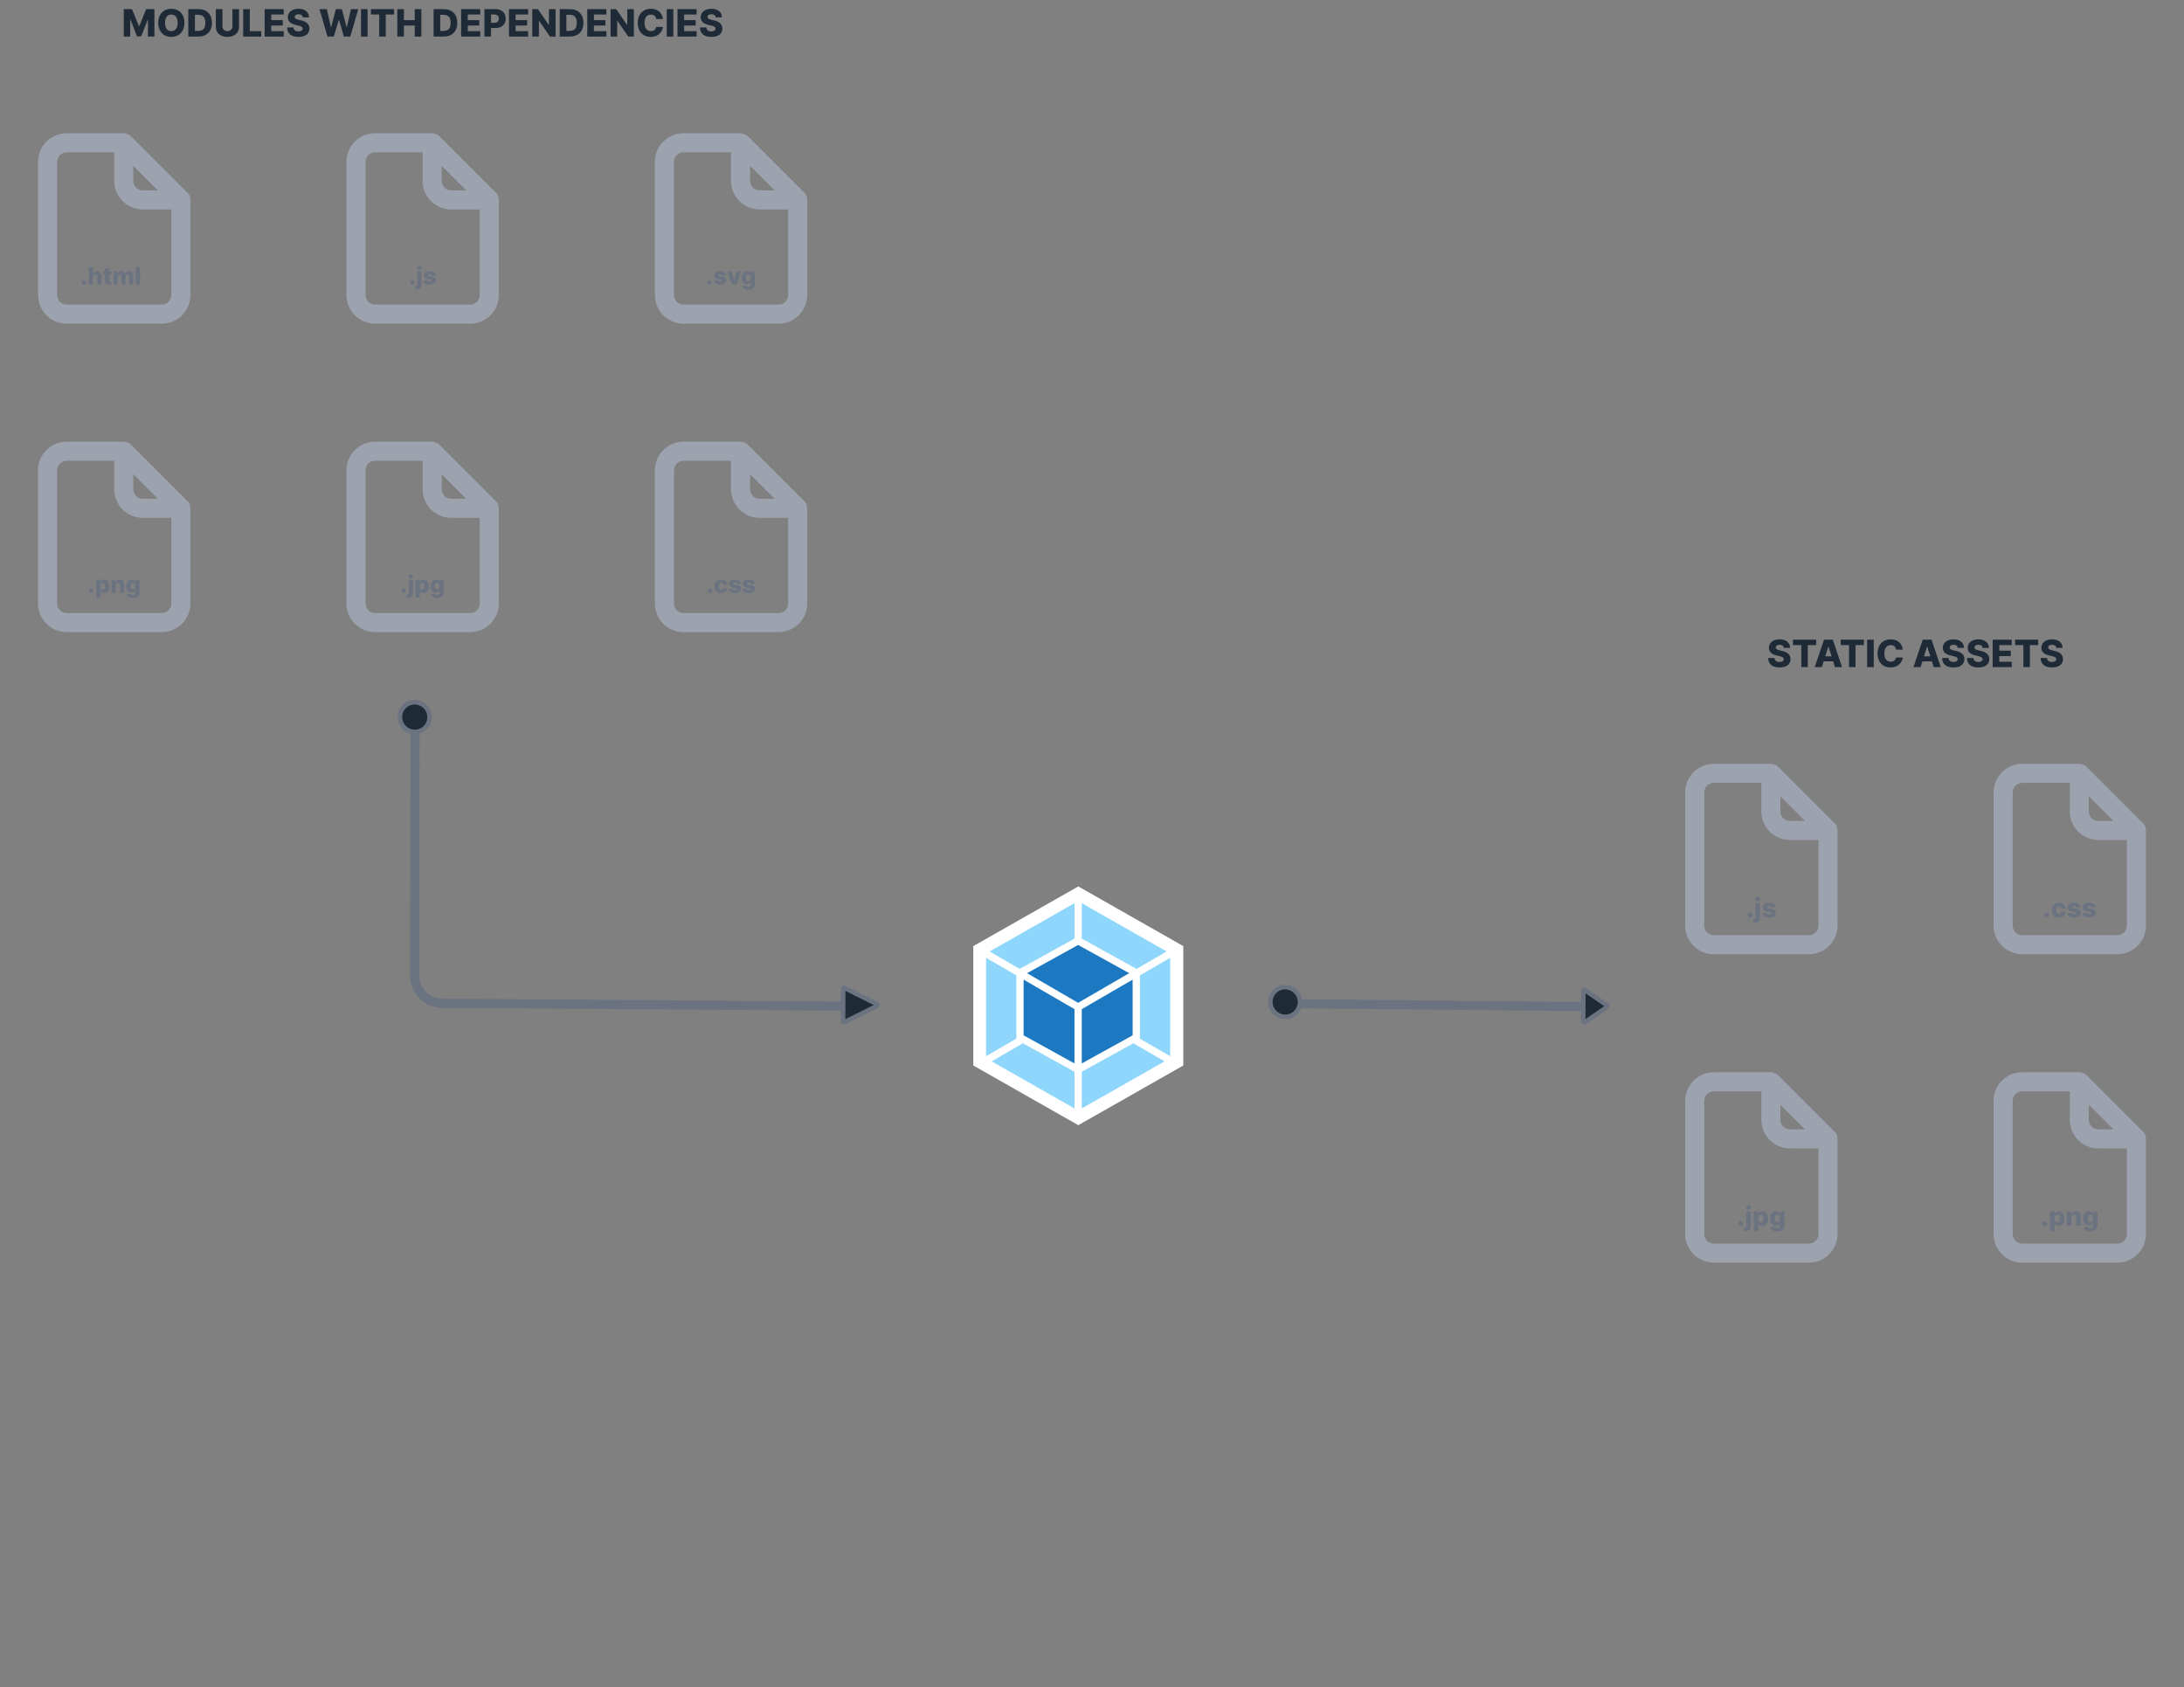 <svg width="1912" height="1477" viewBox="0 0 1912 1477" fill="none" xmlns="http://www.w3.org/2000/svg">
<rect x="0" y="0" width="1912" height="1477" fill="#808080" stroke="none"/>
<path d="M108.348 8V32H113.997V17.176H114.196L119.961 31.848H123.571L129.336 17.258H129.536V32H135.184V8H128L121.907 22.859H121.625L115.532 8H108.348ZM161.455 20C161.455 12.066 156.439 7.672 149.994 7.672C143.525 7.672 138.544 12.066 138.544 20C138.544 27.898 143.525 32.328 149.994 32.328C156.439 32.328 161.455 27.934 161.455 20ZM155.525 20C155.525 24.699 153.462 27.242 149.994 27.242C146.537 27.242 144.462 24.699 144.462 20C144.462 15.301 146.537 12.758 149.994 12.758C153.462 12.758 155.525 15.301 155.525 20ZM173.712 32C181.025 32 185.56 27.488 185.56 19.988C185.56 12.5 181.025 8 173.701 8H164.841V32H173.712ZM170.642 27.055V12.945H173.408C177.533 12.945 179.748 14.82 179.748 19.988C179.748 25.18 177.533 27.055 173.49 27.055H170.642ZM203.466 8V22.977C203.466 25.473 201.697 27.266 199.107 27.266C196.505 27.266 194.748 25.473 194.748 22.977V8H188.947V23.48C188.947 28.848 193.001 32.305 199.107 32.305C205.166 32.305 209.255 28.848 209.255 23.48V8H203.466ZM212.891 32H228.676V27.289H218.692V8H212.891V32ZM231.679 32H248.414V27.289H237.48V22.355H247.558V17.633H237.48V12.711H248.414V8H231.679V32ZM265.019 15.195H270.574C270.527 10.707 266.953 7.672 261.375 7.672C255.89 7.672 251.941 10.66 251.976 15.125C251.964 18.77 254.519 20.82 258.667 21.77L261.175 22.355C263.812 22.965 264.996 23.68 265.019 25.027C264.996 26.492 263.625 27.512 261.292 27.512C258.726 27.512 257.039 26.316 256.91 24.008H251.355C251.425 29.621 255.328 32.305 261.363 32.305C267.339 32.305 270.878 29.598 270.902 25.039C270.878 21.207 268.289 18.863 263.554 17.82L261.492 17.352C259.312 16.883 257.929 16.156 257.976 14.727C257.988 13.414 259.113 12.465 261.363 12.465C263.625 12.465 264.867 13.484 265.019 15.195ZM286.675 32H292.253L296.578 17.445H296.765L301.089 32H306.679L313.652 8H307.253L303.621 23.762H303.421L299.285 8H294.058L289.921 23.727H289.722L286.101 8H279.691L286.675 32ZM321.849 8H316.048V32H321.849V8ZM324.706 12.711H331.995V32H337.713V12.711H344.991V8H324.706V12.711ZM347.824 32H353.625V22.355H363.082V32H368.871V8H363.082V17.633H353.625V8H347.824V32ZM388.47 32C395.783 32 400.318 27.488 400.318 19.988C400.318 12.5 395.783 8 388.458 8H379.599V32H388.47ZM385.4 27.055V12.945H388.166C392.291 12.945 394.505 14.82 394.505 19.988C394.505 25.18 392.291 27.055 388.248 27.055H385.4ZM403.705 32H420.439V27.289H409.505V22.355H419.583V17.633H409.505V12.711H420.439V8H403.705V32ZM424.072 32H429.873V24.547H433.81C439.306 24.547 442.74 21.289 442.74 16.309C442.74 11.375 439.376 8 433.986 8H424.072V32ZM429.873 19.977V12.676H432.732C435.333 12.676 436.728 14.082 436.728 16.309C436.728 18.523 435.333 19.977 432.732 19.977H429.873ZM445.599 32H462.333V27.289H451.4V22.355H461.478V17.633H451.4V12.711H462.333V8H445.599V32ZM486.392 8H480.603V21.828H480.404L470.958 8H465.966V32H471.767V18.148H471.919L481.47 32H486.392V8ZM498.911 32C506.223 32 510.758 27.488 510.758 19.988C510.758 12.5 506.223 8 498.899 8H490.04V32H498.911ZM495.84 27.055V12.945H498.606C502.731 12.945 504.946 14.82 504.946 19.988C504.946 25.18 502.731 27.055 498.688 27.055H495.84ZM514.145 32H530.879V27.289H519.946V22.355H530.024V17.633H519.946V12.711H530.879V8H514.145V32ZM554.938 8H549.149V21.828H548.95L539.504 8H534.512V32H540.313V18.148H540.465L550.016 32H554.938V8ZM580.371 16.695C579.785 10.953 575.507 7.672 569.707 7.672C563.308 7.672 558.328 12.066 558.328 20C558.328 27.898 563.191 32.328 569.707 32.328C576.292 32.328 579.937 27.852 580.371 23.598L574.511 23.562C574.101 25.871 572.367 27.242 569.824 27.242C566.402 27.242 564.246 24.77 564.246 20C564.246 15.418 566.355 12.758 569.859 12.758C572.496 12.758 574.218 14.293 574.511 16.695H580.371ZM589.491 8H583.69V32H589.491V8ZM593.132 32H609.867V27.289H598.933V22.355H609.011V17.633H598.933V12.711H609.867V8H593.132V32ZM626.472 15.195H632.027C631.98 10.707 628.406 7.672 622.828 7.672C617.343 7.672 613.394 10.66 613.429 15.125C613.417 18.77 615.972 20.82 620.121 21.77L622.628 22.355C625.265 22.965 626.449 23.68 626.472 25.027C626.449 26.492 625.078 27.512 622.746 27.512C620.179 27.512 618.492 26.316 618.363 24.008H612.808C612.878 29.621 616.781 32.305 622.816 32.305C628.792 32.305 632.332 29.598 632.355 25.039C632.332 21.207 629.742 18.863 625.007 17.82L622.945 17.352C620.765 16.883 619.382 16.156 619.429 14.727C619.441 13.414 620.566 12.465 622.816 12.465C625.078 12.465 626.32 13.484 626.472 15.195Z" fill="#1F2A37"/>
<path d="M166.666 174.5C166.579 173.735 166.412 172.981 166.166 172.25V171.5C165.765 170.644 165.231 169.856 164.583 169.167V169.167L114.583 119.167C113.894 118.519 113.106 117.984 112.25 117.584H111.5C110.653 117.098 109.718 116.787 108.75 116.667H58.333C51.703 116.667 45.344 119.301 40.655 123.989C35.967 128.678 33.333 135.037 33.333 141.667V258.334C33.333 264.964 35.967 271.323 40.655 276.011C45.344 280.7 51.703 283.334 58.333 283.334H141.666C148.297 283.334 154.655 280.7 159.344 276.011C164.032 271.323 166.666 264.964 166.666 258.334V175C166.666 175 166.666 175 166.666 174.5ZM116.666 145.084L138.249 166.667H125C122.789 166.667 120.67 165.789 119.107 164.226C117.544 162.663 116.666 160.544 116.666 158.334V145.084ZM149.999 258.334C149.999 260.544 149.122 262.664 147.559 264.226C145.996 265.789 143.876 266.667 141.666 266.667H58.333C56.123 266.667 54.003 265.789 52.44 264.226C50.878 262.664 50 260.544 50 258.334V141.667C50 139.457 50.878 137.337 52.44 135.774C54.003 134.212 56.123 133.334 58.333 133.334H100V158.334C100 164.964 102.633 171.323 107.322 176.011C112.01 180.7 118.369 183.334 125 183.334H149.999V258.334Z" fill="#9CA3AF"/>
<path d="M73.465 249.216C74.486 249.216 75.388 248.351 75.403 247.277C75.388 246.218 74.486 245.361 73.465 245.361C72.391 245.361 71.511 246.218 71.526 247.277C71.511 248.351 72.391 249.216 73.465 249.216ZM81.459 242.467C81.466 241.162 82.242 240.387 83.398 240.387C84.569 240.387 85.247 241.14 85.24 242.415V249H88.886V241.699C88.894 239.104 87.313 237.396 84.904 237.396C83.189 237.396 81.981 238.239 81.466 239.648H81.34V233.727H77.812V249H81.459V242.467ZM97.628 237.545H95.563V234.801H91.916V237.545H90.402V240.23H91.916V245.801C91.894 248.12 93.4 249.283 95.973 249.164C96.853 249.119 97.487 248.94 97.837 248.836L97.285 246.203C97.129 246.241 96.763 246.315 96.487 246.315C95.898 246.315 95.563 246.077 95.563 245.398V240.23H97.628V237.545ZM99.489 249H103.136V242.221C103.136 241.088 103.799 240.364 104.754 240.364C105.701 240.364 106.327 241.028 106.327 242.087V249H109.832V242.162C109.832 241.065 110.436 240.364 111.443 240.364C112.368 240.364 113.024 240.983 113.024 242.124V249H116.671V241.289C116.671 238.865 115.179 237.396 113.017 237.396C111.324 237.396 109.989 238.284 109.564 239.648H109.445C109.139 238.276 107.908 237.396 106.32 237.396C104.754 237.396 103.561 238.254 103.083 239.648H102.957V237.545H99.489V249ZM122.577 233.727H118.93V249H122.577V233.727Z" fill="#6B7280"/>
<path d="M436.666 174.5C436.579 173.735 436.412 172.981 436.166 172.25V171.5C435.765 170.644 435.231 169.856 434.583 169.167V169.167L384.583 119.167C383.894 118.519 383.106 117.984 382.25 117.584H381.5C380.653 117.098 379.718 116.787 378.75 116.667H328.333C321.703 116.667 315.344 119.301 310.655 123.989C305.967 128.678 303.333 135.037 303.333 141.667V258.334C303.333 264.964 305.967 271.323 310.655 276.011C315.344 280.7 321.703 283.334 328.333 283.334H411.666C418.297 283.334 424.655 280.7 429.344 276.011C434.032 271.323 436.666 264.964 436.666 258.334V175C436.666 175 436.666 175 436.666 174.5ZM386.666 145.084L408.249 166.667H395C392.789 166.667 390.67 165.789 389.107 164.226C387.544 162.663 386.666 160.544 386.666 158.334V145.084ZM419.999 258.334C419.999 260.544 419.122 262.664 417.559 264.226C415.996 265.789 413.876 266.667 411.666 266.667H328.333C326.123 266.667 324.003 265.789 322.44 264.226C320.878 262.664 320 260.544 320 258.334V141.667C320 139.457 320.878 137.337 322.44 135.774C324.003 134.212 326.123 133.334 328.333 133.334H370V158.334C370 164.964 372.633 171.323 377.322 176.011C382.01 180.7 388.369 183.334 395 183.334H419.999V258.334Z" fill="#9CA3AF"/>
<path d="M360.984 249.216C362.006 249.216 362.908 248.351 362.923 247.277C362.908 246.218 362.006 245.361 360.984 245.361C359.91 245.361 359.03 246.218 359.045 247.277C359.03 248.351 359.91 249.216 360.984 249.216ZM365.332 237.545V249.403C365.332 250.171 364.996 250.536 363.997 250.536C363.855 250.536 363.728 250.529 363.549 250.506V253.273C363.818 253.288 364.027 253.295 364.288 253.295C367.144 253.295 368.978 252.311 368.978 249.477V237.545H365.332ZM367.151 236.211C368.188 236.211 369.023 235.428 369.023 234.466C369.023 233.504 368.188 232.728 367.151 232.728C366.122 232.728 365.279 233.504 365.279 234.466C365.279 235.428 366.122 236.211 367.151 236.211ZM381.3 241.043C381.106 238.776 379.249 237.396 376.147 237.396C373.044 237.396 371.068 238.746 371.083 241.043C371.068 242.803 372.194 243.936 374.484 244.362L376.482 244.742C377.429 244.928 377.862 245.227 377.877 245.734C377.862 246.308 377.221 246.688 376.288 246.688C375.252 246.688 374.551 246.241 374.394 245.406L370.792 245.495C371.053 247.762 373 249.216 376.274 249.216C379.339 249.216 381.568 247.688 381.583 245.331C381.568 243.661 380.465 242.669 378.183 242.229L375.975 241.811C375.006 241.617 374.693 241.274 374.7 240.834C374.693 240.252 375.371 239.895 376.214 239.895C377.176 239.895 377.847 240.409 377.951 241.132L381.3 241.043Z" fill="#6B7280"/>
<path d="M706.666 174.5C706.579 173.735 706.412 172.981 706.166 172.25V171.5C705.765 170.644 705.231 169.856 704.583 169.167V169.167L654.583 119.167C653.894 118.519 653.106 117.984 652.25 117.584H651.5C650.653 117.098 649.718 116.787 648.75 116.667H598.333C591.703 116.667 585.344 119.301 580.655 123.989C575.967 128.678 573.333 135.037 573.333 141.667V258.334C573.333 264.964 575.967 271.323 580.655 276.011C585.344 280.7 591.703 283.334 598.333 283.334H681.666C688.297 283.334 694.655 280.7 699.344 276.011C704.032 271.323 706.666 264.964 706.666 258.334V175C706.666 175 706.666 175 706.666 174.5ZM656.666 145.084L678.249 166.667H665C662.789 166.667 660.67 165.789 659.107 164.226C657.544 162.663 656.666 160.544 656.666 158.334V145.084ZM689.999 258.334C689.999 260.544 689.122 262.664 687.559 264.226C685.996 265.789 683.876 266.667 681.666 266.667H598.333C596.123 266.667 594.003 265.789 592.44 264.226C590.878 262.664 590 260.544 590 258.334V141.667C590 139.457 590.878 137.337 592.44 135.774C594.003 134.212 596.123 133.334 598.333 133.334H640V158.334C640 164.964 642.633 171.323 647.322 176.011C652.01 180.7 658.369 183.334 665 183.334H689.999V258.334Z" fill="#9CA3AF"/>
<path d="M621.161 249.216C622.182 249.216 623.085 248.351 623.1 247.277C623.085 246.218 622.182 245.361 621.161 245.361C620.087 245.361 619.207 246.218 619.222 247.277C619.207 248.351 620.087 249.216 621.161 249.216ZM635.509 241.043C635.315 238.776 633.458 237.396 630.356 237.396C627.253 237.396 625.277 238.746 625.292 241.043C625.277 242.803 626.403 243.936 628.693 244.362L630.691 244.742C631.638 244.928 632.071 245.227 632.086 245.734C632.071 246.308 631.43 246.688 630.497 246.688C629.461 246.688 628.76 246.241 628.603 245.406L625.001 245.495C625.262 247.762 627.209 249.216 630.483 249.216C633.547 249.216 635.777 247.688 635.792 245.331C635.777 243.661 634.674 242.669 632.392 242.229L630.184 241.811C629.215 241.617 628.902 241.274 628.909 240.834C628.902 240.252 629.58 239.895 630.423 239.895C631.385 239.895 632.056 240.409 632.16 241.132L635.509 241.043ZM648.699 237.545H644.858L642.741 245.435H642.621L640.511 237.545H636.67L640.593 249H644.769L648.699 237.545ZM655.068 253.534C658.52 253.534 660.877 251.961 660.877 249.045V237.545H657.245V239.507H657.141C656.701 238.455 655.702 237.396 653.897 237.396C651.503 237.396 649.333 239.238 649.333 243.258C649.333 247.151 651.399 248.843 653.912 248.843C655.597 248.843 656.723 248.06 657.156 247.001H657.282V249.015C657.282 250.477 656.388 251.006 655.165 251.006C653.994 251.006 653.293 250.559 653.099 249.85L649.646 250.044C649.915 252.05 651.801 253.534 655.068 253.534ZM655.18 246.189C653.83 246.189 653.077 245.092 653.077 243.258C653.077 241.431 653.822 240.245 655.18 240.245C656.514 240.245 657.29 241.401 657.29 243.258C657.29 245.1 656.507 246.189 655.18 246.189Z" fill="#6B7280"/>
<path d="M166.666 444.5C166.579 443.735 166.412 442.981 166.166 442.25V441.5C165.765 440.644 165.231 439.856 164.583 439.167V439.167L114.583 389.167C113.894 388.519 113.106 387.984 112.25 387.584H111.5C110.653 387.098 109.718 386.787 108.75 386.667H58.333C51.703 386.667 45.344 389.301 40.655 393.989C35.967 398.678 33.333 405.037 33.333 411.667V528.334C33.333 534.964 35.967 541.323 40.655 546.011C45.344 550.7 51.703 553.334 58.333 553.334H141.666C148.297 553.334 154.655 550.7 159.344 546.011C164.032 541.323 166.666 534.964 166.666 528.334V445C166.666 445 166.666 445 166.666 444.5ZM116.666 415.084L138.249 436.667H125C122.789 436.667 120.67 435.789 119.107 434.226C117.544 432.663 116.666 430.544 116.666 428.334V415.084ZM149.999 528.334C149.999 530.544 149.122 532.664 147.559 534.226C145.996 535.789 143.876 536.667 141.666 536.667H58.333C56.123 536.667 54.003 535.789 52.44 534.226C50.878 532.664 50 530.544 50 528.334V411.667C50 409.457 50.878 407.337 52.44 405.774C54.003 404.212 56.123 403.334 58.333 403.334H100V428.334C100 434.964 102.633 441.323 107.322 446.011C112.01 450.7 118.369 453.334 125 453.334H149.999V528.334Z" fill="#9CA3AF"/>
<path d="M79.9 519.216C80.921 519.216 81.824 518.351 81.838 517.277C81.824 516.218 80.921 515.361 79.9 515.361C78.826 515.361 77.946 516.218 77.961 517.277C77.946 518.351 78.826 519.216 79.9 519.216ZM84.247 523.295H87.894V517.143H87.968C88.431 518.202 89.46 519.164 91.19 519.164C93.725 519.164 95.769 517.18 95.769 513.28C95.769 509.238 93.606 507.396 91.212 507.396C89.4 507.396 88.408 508.455 87.968 509.507H87.857V507.545H84.247V523.295ZM87.819 513.273C87.819 511.401 88.595 510.245 89.93 510.245C91.279 510.245 92.025 511.431 92.025 513.273C92.025 515.122 91.279 516.323 89.93 516.323C88.595 516.323 87.819 515.13 87.819 513.273ZM101.326 512.467C101.334 511.162 102.095 510.387 103.25 510.387C104.406 510.387 105.092 511.147 105.085 512.415V519H108.732V511.699C108.739 509.119 107.166 507.396 104.757 507.396C103.064 507.396 101.781 508.254 101.274 509.648H101.148V507.545H97.68V519H101.326V512.467ZM116.329 523.534C119.782 523.534 122.138 521.961 122.138 519.045V507.545H118.506V509.507H118.402C117.962 508.455 116.963 507.396 115.158 507.396C112.764 507.396 110.594 509.238 110.594 513.258C110.594 517.151 112.66 518.843 115.173 518.843C116.858 518.843 117.984 518.06 118.417 517.001H118.544V519.015C118.544 520.477 117.649 521.006 116.426 521.006C115.255 521.006 114.554 520.559 114.36 519.85L110.907 520.044C111.176 522.05 113.063 523.534 116.329 523.534ZM116.441 516.189C115.091 516.189 114.338 515.092 114.338 513.258C114.338 511.431 115.083 510.245 116.441 510.245C117.776 510.245 118.551 511.401 118.551 513.258C118.551 515.1 117.768 516.189 116.441 516.189Z" fill="#6B7280"/>
<path d="M436.666 444.5C436.579 443.735 436.412 442.981 436.166 442.25V441.5C435.765 440.644 435.231 439.856 434.583 439.167V439.167L384.583 389.167C383.894 388.519 383.106 387.984 382.25 387.584H381.5C380.653 387.098 379.718 386.787 378.75 386.667H328.333C321.703 386.667 315.344 389.301 310.655 393.989C305.967 398.678 303.333 405.037 303.333 411.667V528.334C303.333 534.964 305.967 541.323 310.655 546.011C315.344 550.7 321.703 553.334 328.333 553.334H411.666C418.297 553.334 424.655 550.7 429.344 546.011C434.032 541.323 436.666 534.964 436.666 528.334V445C436.666 445 436.666 445 436.666 444.5ZM386.666 415.084L408.249 436.667H395C392.789 436.667 390.67 435.789 389.107 434.226C387.544 432.663 386.666 430.544 386.666 428.334V415.084ZM419.999 528.334C419.999 530.544 419.122 532.664 417.559 534.226C415.996 535.789 413.876 536.667 411.666 536.667H328.333C326.123 536.667 324.003 535.789 322.44 534.226C320.878 532.664 320 530.544 320 528.334V411.667C320 409.457 320.878 407.337 322.44 405.774C324.003 404.212 326.123 403.334 328.333 403.334H370V428.334C370 434.964 372.633 441.323 377.322 446.011C382.01 450.7 388.369 453.334 395 453.334H419.999V528.334Z" fill="#9CA3AF"/>
<path d="M353.57 519.216C354.592 519.216 355.494 518.351 355.509 517.277C355.494 516.218 354.592 515.361 353.57 515.361C352.497 515.361 351.617 516.218 351.632 517.277C351.617 518.351 352.497 519.216 353.57 519.216ZM357.918 507.545V519.403C357.918 520.171 357.583 520.536 356.583 520.536C356.442 520.536 356.315 520.529 356.136 520.506V523.273C356.404 523.288 356.613 523.295 356.874 523.295C359.73 523.295 361.565 522.311 361.565 519.477V507.545H357.918ZM359.738 506.211C360.774 506.211 361.61 505.428 361.61 504.466C361.61 503.504 360.774 502.728 359.738 502.728C358.709 502.728 357.866 503.504 357.866 504.466C357.866 505.428 358.709 506.211 359.738 506.211ZM363.886 523.295H367.533V517.143H367.607C368.069 518.202 369.099 519.164 370.829 519.164C373.364 519.164 375.408 517.18 375.408 513.28C375.408 509.238 373.245 507.396 370.851 507.396C369.039 507.396 368.047 508.455 367.607 509.507H367.495V507.545H363.886V523.295ZM367.458 513.273C367.458 511.401 368.234 510.245 369.568 510.245C370.918 510.245 371.664 511.431 371.664 513.273C371.664 515.122 370.918 516.323 369.568 516.323C368.234 516.323 367.458 515.13 367.458 513.273ZM382.658 523.534C386.111 523.534 388.467 521.961 388.467 519.045V507.545H384.836V509.507H384.731C384.291 508.455 383.292 507.396 381.487 507.396C379.093 507.396 376.923 509.238 376.923 513.258C376.923 517.151 378.989 518.843 381.502 518.843C383.187 518.843 384.314 518.06 384.746 517.001H384.873V519.015C384.873 520.477 383.978 521.006 382.755 521.006C381.584 521.006 380.883 520.559 380.689 519.85L377.236 520.044C377.505 522.05 379.392 523.534 382.658 523.534ZM382.77 516.189C381.42 516.189 380.667 515.092 380.667 513.258C380.667 511.431 381.413 510.245 382.77 510.245C384.105 510.245 384.88 511.401 384.88 513.258C384.88 515.1 384.097 516.189 382.77 516.189Z" fill="#6B7280"/>
<path d="M706.666 444.5C706.579 443.735 706.412 442.981 706.166 442.25V441.5C705.765 440.644 705.231 439.856 704.583 439.167V439.167L654.583 389.167C653.894 388.519 653.106 387.984 652.25 387.584H651.5C650.653 387.098 649.718 386.787 648.75 386.667H598.333C591.703 386.667 585.344 389.301 580.655 393.989C575.967 398.678 573.333 405.037 573.333 411.667V528.334C573.333 534.964 575.967 541.323 580.655 546.011C585.344 550.7 591.703 553.334 598.333 553.334H681.666C688.297 553.334 694.655 550.7 699.344 546.011C704.032 541.323 706.666 534.964 706.666 528.334V445C706.666 445 706.666 445 706.666 444.5ZM656.666 415.084L678.249 436.667H665C662.789 436.667 660.67 435.789 659.107 434.226C657.544 432.663 656.666 430.544 656.666 428.334V415.084ZM689.999 528.334C689.999 530.544 689.122 532.664 687.559 534.226C685.996 535.789 683.876 536.667 681.666 536.667H598.333C596.123 536.667 594.003 535.789 592.44 534.226C590.878 532.664 590 530.544 590 528.334V411.667C590 409.457 590.878 407.337 592.44 405.774C594.003 404.212 596.123 403.334 598.333 403.334H640V428.334C640 434.964 642.633 441.323 647.322 446.011C652.01 450.7 658.369 453.334 665 453.334H689.999V528.334Z" fill="#9CA3AF"/>
<path d="M621.663 519.216C622.685 519.216 623.587 518.351 623.602 517.277C623.587 516.218 622.685 515.361 621.663 515.361C620.589 515.361 619.709 516.218 619.724 517.277C619.709 518.351 620.589 519.216 621.663 519.216ZM631.358 519.216C634.579 519.216 636.578 517.344 636.675 514.511H633.267C633.133 515.726 632.402 516.39 631.403 516.39C630.12 516.39 629.285 515.309 629.285 513.273C629.285 511.252 630.127 510.17 631.403 510.17C632.447 510.17 633.125 510.879 633.267 512.05H636.675C636.593 509.231 634.535 507.396 631.35 507.396C627.748 507.396 625.571 509.798 625.571 513.31C625.571 516.808 627.734 519.216 631.358 519.216ZM648.542 511.043C648.348 508.776 646.491 507.396 643.388 507.396C640.286 507.396 638.31 508.746 638.325 511.043C638.31 512.803 639.436 513.936 641.725 514.362L643.724 514.742C644.671 514.928 645.104 515.227 645.119 515.734C645.104 516.308 644.462 516.688 643.53 516.688C642.494 516.688 641.793 516.241 641.636 515.406L638.034 515.495C638.295 517.762 640.241 519.216 643.515 519.216C646.58 519.216 648.81 517.688 648.825 515.331C648.81 513.661 647.706 512.669 645.424 512.229L643.217 511.811C642.247 511.617 641.934 511.274 641.942 510.834C641.934 510.252 642.613 509.895 643.456 509.895C644.418 509.895 645.089 510.409 645.193 511.132L648.542 511.043ZM660.621 511.043C660.427 508.776 658.57 507.396 655.468 507.396C652.365 507.396 650.389 508.746 650.404 511.043C650.389 512.803 651.515 513.936 653.805 514.362L655.803 514.742C656.75 514.928 657.183 515.227 657.198 515.734C657.183 516.308 656.541 516.688 655.609 516.688C654.573 516.688 653.872 516.241 653.715 515.406L650.113 515.495C650.374 517.762 652.321 519.216 655.594 519.216C658.659 519.216 660.889 517.688 660.904 515.331C660.889 513.661 659.785 512.669 657.503 512.229L655.296 511.811C654.327 511.617 654.013 511.274 654.021 510.834C654.013 510.252 654.692 509.895 655.535 509.895C656.497 509.895 657.168 510.409 657.272 511.132L660.621 511.043Z" fill="#6B7280"/>
<path d="M745.572 880.864L761.218 880.979L386.959 878.235C373.705 878.138 362.977 867.314 362.997 854.059L363.322 641.091" stroke="#6B7280" stroke-width="8" stroke-linecap="round" stroke-linejoin="round"/>
<path d="M376.078 627.848C376.067 635.028 370.238 640.805 363.059 640.752C355.879 640.699 350.068 634.836 350.079 627.656C350.09 620.477 355.919 614.699 363.098 614.752C370.278 614.805 376.089 620.668 376.078 627.848Z" fill="#1F2A37" stroke="#6B7280" stroke-width="4"/>
<path d="M738.028 893.822L738.191 865.851C738.195 865.108 738.98 864.624 739.642 864.956L767.574 878.942C768.31 879.31 768.304 880.363 767.564 880.731L739.47 894.716C738.803 895.048 738.024 894.565 738.028 893.822Z" fill="#1F2A37" stroke="#6B7280" stroke-width="4"/>
<path d="M1388.48 881.214L1399.87 881.329L1118.85 878.498C1117.38 878.484 1117.08 876.401 1118.49 876.001V876.001" stroke="#6B7280" stroke-width="8" stroke-linecap="round" stroke-linejoin="round"/>
<path d="M1138.14 877.283C1138.13 884.463 1132.3 890.225 1125.12 890.152C1117.94 890.079 1112.13 884.2 1112.14 877.02C1112.15 869.841 1117.97 864.079 1125.15 864.152C1132.33 864.225 1138.15 870.104 1138.14 877.283Z" fill="#1F2A37" stroke="#6B7280" stroke-width="4"/>
<path d="M1386.02 893.977L1386.14 867.696C1386.14 866.891 1387.04 866.416 1387.7 866.871L1406.81 880.012C1407.38 880.409 1407.38 881.264 1406.8 881.661L1387.59 894.801C1386.92 895.256 1386.02 894.781 1386.02 893.977Z" fill="#1F2A37" stroke="#6B7280" stroke-width="4"/>
<path d="M1561.63 567.195H1567.18C1567.13 562.707 1563.56 559.672 1557.98 559.672C1552.5 559.672 1548.55 562.66 1548.58 567.125C1548.57 570.77 1551.13 572.82 1555.27 573.77L1557.78 574.355C1560.42 574.965 1561.6 575.68 1561.63 577.027C1561.6 578.492 1560.23 579.512 1557.9 579.512C1555.33 579.512 1553.65 578.316 1553.52 576.008H1547.96C1548.03 581.621 1551.93 584.305 1557.97 584.305C1563.95 584.305 1567.49 581.598 1567.51 577.039C1567.49 573.207 1564.9 570.863 1560.16 569.82L1558.1 569.352C1555.92 568.883 1554.54 568.156 1554.58 566.727C1554.59 565.414 1555.72 564.465 1557.97 564.465C1560.23 564.465 1561.47 565.484 1561.63 567.195ZM1569.65 564.711H1576.94V584H1582.66V564.711H1589.94V560H1569.65V564.711ZM1594.97 584L1596.55 578.961H1604.83L1606.42 584H1612.65L1604.55 560H1596.83L1588.73 584H1594.97ZM1597.93 574.555L1600.59 566.047H1600.78L1603.45 574.555H1597.93ZM1611.45 564.711H1618.74V584H1624.46V564.711H1631.74V560H1611.45V564.711ZM1640.37 560H1634.57V584H1640.37V560ZM1665.8 568.695C1665.21 562.953 1660.93 559.672 1655.13 559.672C1648.73 559.672 1643.75 564.066 1643.75 572C1643.75 579.898 1648.62 584.328 1655.13 584.328C1661.72 584.328 1665.36 579.852 1665.8 575.598L1659.94 575.563C1659.53 577.871 1657.79 579.242 1655.25 579.242C1651.83 579.242 1649.67 576.77 1649.67 572C1649.67 567.418 1651.78 564.758 1655.29 564.758C1657.92 564.758 1659.64 566.293 1659.94 568.695H1665.8ZM1681.4 584L1682.98 578.961H1691.26L1692.85 584H1699.08L1690.98 560H1683.26L1675.16 584H1681.4ZM1684.36 574.555L1687.02 566.047H1687.21L1689.88 574.555H1684.36ZM1713.9 567.195H1719.45C1719.4 562.707 1715.83 559.672 1710.25 559.672C1704.77 559.672 1700.82 562.66 1700.85 567.125C1700.84 570.77 1703.4 572.82 1707.54 573.77L1710.05 574.355C1712.69 574.965 1713.87 575.68 1713.9 577.027C1713.87 578.492 1712.5 579.512 1710.17 579.512C1707.6 579.512 1705.92 578.316 1705.79 576.008H1700.23C1700.3 581.621 1704.21 584.305 1710.24 584.305C1716.22 584.305 1719.76 581.598 1719.78 577.039C1719.76 573.207 1717.17 570.863 1712.43 569.82L1710.37 569.352C1708.19 568.883 1706.81 568.156 1706.85 566.727C1706.87 565.414 1707.99 564.465 1710.24 564.465C1712.5 564.465 1713.74 565.484 1713.9 567.195ZM1735.68 567.195H1741.24C1741.19 562.707 1737.62 559.672 1732.04 559.672C1726.55 559.672 1722.6 562.66 1722.64 567.125C1722.63 570.77 1725.18 572.82 1729.33 573.77L1731.84 574.355C1734.47 574.965 1735.66 575.68 1735.68 577.027C1735.66 578.492 1734.29 579.512 1731.96 579.512C1729.39 579.512 1727.7 578.316 1727.57 576.008H1722.02C1722.09 581.621 1725.99 584.305 1732.03 584.305C1738 584.305 1741.54 581.598 1741.56 577.039C1741.54 573.207 1738.95 570.863 1734.22 569.82L1732.15 569.352C1729.97 568.883 1728.59 568.156 1728.64 566.727C1728.65 565.414 1729.78 564.465 1732.03 564.465C1734.29 564.465 1735.53 565.484 1735.68 567.195ZM1744.49 584H1761.23V579.289H1750.29V574.355H1760.37V569.633H1750.29V564.711H1761.23V560H1744.49V584ZM1764.08 564.711H1771.37V584H1777.08V564.711H1784.36V560H1764.08V564.711ZM1800.17 567.195H1805.72C1805.67 562.707 1802.1 559.672 1796.52 559.672C1791.04 559.672 1787.09 562.66 1787.12 567.125C1787.11 570.77 1789.67 572.82 1793.82 573.77L1796.32 574.355C1798.96 574.965 1800.14 575.68 1800.17 577.027C1800.14 578.492 1798.77 579.512 1796.44 579.512C1793.87 579.512 1792.19 578.316 1792.06 576.008H1786.5C1786.57 581.621 1790.48 584.305 1796.51 584.305C1802.49 584.305 1806.03 581.598 1806.05 577.039C1806.03 573.207 1803.44 570.863 1798.7 569.82L1796.64 569.352C1794.46 568.883 1793.08 568.156 1793.12 566.727C1793.14 565.414 1794.26 564.465 1796.51 564.465C1798.77 564.465 1800.01 565.484 1800.17 567.195Z" fill="#1F2A37"/>
<path d="M1608.67 726.5C1608.58 725.735 1608.41 724.981 1608.17 724.25V723.5C1607.77 722.644 1607.23 721.856 1606.58 721.167V721.167L1556.58 671.167C1555.89 670.519 1555.11 669.984 1554.25 669.584H1553.5C1552.65 669.098 1551.72 668.787 1550.75 668.667H1500.33C1493.7 668.667 1487.34 671.301 1482.66 675.989C1477.97 680.678 1475.33 687.037 1475.33 693.667V810.334C1475.33 816.964 1477.97 823.323 1482.66 828.011C1487.34 832.7 1493.7 835.334 1500.33 835.334H1583.67C1590.3 835.334 1596.66 832.7 1601.34 828.011C1606.03 823.323 1608.67 816.964 1608.67 810.334V727C1608.67 727 1608.67 727 1608.67 726.5ZM1558.67 697.084L1580.25 718.667H1567C1564.79 718.667 1562.67 717.789 1561.11 716.226C1559.54 714.663 1558.67 712.544 1558.67 710.334V697.084ZM1592 810.334C1592 812.544 1591.12 814.664 1589.56 816.226C1588 817.789 1585.88 818.667 1583.67 818.667H1500.33C1498.12 818.667 1496 817.789 1494.44 816.226C1492.88 814.664 1492 812.544 1492 810.334V693.667C1492 691.457 1492.88 689.337 1494.44 687.774C1496 686.212 1498.12 685.334 1500.33 685.334H1542V710.334C1542 716.964 1544.63 723.323 1549.32 728.011C1554.01 732.7 1560.37 735.334 1567 735.334H1592V810.334Z" fill="#9CA3AF"/>
<path d="M1532.13 803.237C1533.24 803.237 1534.23 802.289 1534.25 801.113C1534.23 799.953 1533.24 799.014 1532.13 799.014C1530.95 799.014 1529.99 799.953 1530 801.113C1529.99 802.289 1530.95 803.237 1532.13 803.237ZM1536.89 790.455V803.441C1536.89 804.282 1536.52 804.683 1535.43 804.683C1535.27 804.683 1535.13 804.674 1534.94 804.65V807.68C1535.23 807.696 1535.46 807.705 1535.74 807.705C1538.87 807.705 1540.88 806.626 1540.88 803.523V790.455H1536.89ZM1538.88 788.993C1540.02 788.993 1540.93 788.135 1540.93 787.081C1540.93 786.028 1540.02 785.178 1538.88 785.178C1537.75 785.178 1536.83 786.028 1536.83 787.081C1536.83 788.135 1537.75 788.993 1538.88 788.993ZM1554.38 794.285C1554.16 791.802 1552.13 790.291 1548.73 790.291C1545.33 790.291 1543.17 791.77 1543.19 794.285C1543.17 796.213 1544.4 797.454 1546.91 797.92L1549.1 798.336C1550.14 798.54 1550.61 798.867 1550.63 799.423C1550.61 800.051 1549.91 800.468 1548.89 800.468C1547.75 800.468 1546.98 799.978 1546.81 799.063L1542.87 799.161C1543.15 801.644 1545.29 803.237 1548.87 803.237C1552.23 803.237 1554.67 801.562 1554.69 798.982C1554.67 797.152 1553.46 796.066 1550.96 795.584L1548.54 795.126C1547.48 794.914 1547.14 794.538 1547.15 794.056C1547.14 793.419 1547.88 793.027 1548.81 793.027C1549.86 793.027 1550.59 793.591 1550.71 794.383L1554.38 794.285Z" fill="#6B7280"/>
<path d="M1878.67 726.5C1878.58 725.735 1878.41 724.981 1878.17 724.25V723.5C1877.77 722.644 1877.23 721.856 1876.58 721.167V721.167L1826.58 671.167C1825.89 670.519 1825.11 669.984 1824.25 669.584H1823.5C1822.65 669.098 1821.72 668.787 1820.75 668.667H1770.33C1763.7 668.667 1757.34 671.301 1752.66 675.989C1747.97 680.678 1745.33 687.037 1745.33 693.667V810.334C1745.33 816.964 1747.97 823.323 1752.66 828.011C1757.34 832.7 1763.7 835.334 1770.33 835.334H1853.67C1860.3 835.334 1866.66 832.7 1871.34 828.011C1876.03 823.323 1878.67 816.964 1878.67 810.334V727C1878.67 727 1878.67 727 1878.67 726.5ZM1828.67 697.084L1850.25 718.667H1837C1834.79 718.667 1832.67 717.789 1831.11 716.226C1829.54 714.663 1828.67 712.544 1828.67 710.334V697.084ZM1862 810.334C1862 812.544 1861.12 814.664 1859.56 816.226C1858 817.789 1855.88 818.667 1853.67 818.667H1770.33C1768.12 818.667 1766 817.789 1764.44 816.226C1762.88 814.664 1762 812.544 1762 810.334V693.667C1762 691.457 1762.88 689.337 1764.44 687.774C1766 686.212 1768.12 685.334 1770.33 685.334H1812V710.334C1812 716.964 1814.63 723.323 1819.32 728.011C1824.01 732.7 1830.37 735.334 1837 735.334H1862V810.334Z" fill="#9CA3AF"/>
<path d="M1791.92 803.237C1793.04 803.237 1794.02 802.289 1794.04 801.113C1794.02 799.953 1793.04 799.014 1791.92 799.014C1790.74 799.014 1789.78 799.953 1789.79 801.113C1789.78 802.289 1790.74 803.237 1791.92 803.237ZM1802.53 803.237C1806.06 803.237 1808.25 801.187 1808.36 798.083H1804.63C1804.48 799.414 1803.68 800.141 1802.58 800.141C1801.18 800.141 1800.26 798.957 1800.26 796.727C1800.26 794.514 1801.19 793.33 1802.58 793.33C1803.73 793.33 1804.47 794.105 1804.63 795.388H1808.36C1808.27 792.3 1806.01 790.291 1802.53 790.291C1798.58 790.291 1796.2 792.921 1796.2 796.768C1796.2 800.599 1798.57 803.237 1802.53 803.237ZM1821.35 794.285C1821.14 791.802 1819.11 790.291 1815.71 790.291C1812.31 790.291 1810.15 791.77 1810.17 794.285C1810.15 796.213 1811.38 797.454 1813.89 797.92L1816.08 798.336C1817.12 798.54 1817.59 798.867 1817.61 799.423C1817.59 800.051 1816.89 800.468 1815.87 800.468C1814.73 800.468 1813.96 799.978 1813.79 799.063L1809.85 799.161C1810.13 801.644 1812.26 803.237 1815.85 803.237C1819.21 803.237 1821.65 801.562 1821.67 798.982C1821.65 797.152 1820.44 796.066 1817.94 795.584L1815.52 795.126C1814.46 794.914 1814.12 794.538 1814.13 794.056C1814.12 793.419 1814.86 793.027 1815.78 793.027C1816.84 793.027 1817.57 793.591 1817.69 794.383L1821.35 794.285ZM1834.58 794.285C1834.37 791.802 1832.34 790.291 1828.94 790.291C1825.54 790.291 1823.38 791.77 1823.39 794.285C1823.38 796.213 1824.61 797.454 1827.12 797.92L1829.31 798.336C1830.35 798.54 1830.82 798.867 1830.84 799.423C1830.82 800.051 1830.12 800.468 1829.1 800.468C1827.96 800.468 1827.19 799.978 1827.02 799.063L1823.08 799.161C1823.36 801.644 1825.49 803.237 1829.08 803.237C1832.44 803.237 1834.88 801.562 1834.89 798.982C1834.88 797.152 1833.67 796.066 1831.17 795.584L1828.75 795.126C1827.69 794.914 1827.35 794.538 1827.36 794.056C1827.35 793.419 1828.09 793.027 1829.01 793.027C1830.07 793.027 1830.8 793.591 1830.92 794.383L1834.58 794.285Z" fill="#6B7280"/>
<path d="M1608.67 996.5C1608.58 995.735 1608.41 994.981 1608.17 994.25V993.5C1607.77 992.644 1607.23 991.856 1606.58 991.167V991.167L1556.58 941.167C1555.89 940.519 1555.11 939.984 1554.25 939.584H1553.5C1552.65 939.098 1551.72 938.787 1550.75 938.667H1500.33C1493.7 938.667 1487.34 941.301 1482.66 945.989C1477.97 950.678 1475.33 957.037 1475.33 963.667V1080.33C1475.33 1086.96 1477.97 1093.32 1482.66 1098.01C1487.34 1102.7 1493.7 1105.33 1500.33 1105.33H1583.67C1590.3 1105.33 1596.66 1102.7 1601.34 1098.01C1606.03 1093.32 1608.67 1086.96 1608.67 1080.33V997C1608.67 997 1608.67 997 1608.67 996.5ZM1558.67 967.084L1580.25 988.667H1567C1564.79 988.667 1562.67 987.789 1561.11 986.226C1559.54 984.663 1558.67 982.544 1558.67 980.334V967.084ZM1592 1080.33C1592 1082.54 1591.12 1084.66 1589.56 1086.23C1588 1087.79 1585.88 1088.67 1583.67 1088.67H1500.33C1498.12 1088.67 1496 1087.79 1494.44 1086.23C1492.88 1084.66 1492 1082.54 1492 1080.33V963.667C1492 961.457 1492.88 959.337 1494.44 957.774C1496 956.212 1498.12 955.334 1500.33 955.334H1542V980.334C1542 986.964 1544.63 993.323 1549.32 998.011C1554.01 1002.7 1560.37 1005.33 1567 1005.33H1592V1080.33Z" fill="#9CA3AF"/>
<path d="M1524.01 1073.24C1525.12 1073.24 1526.11 1072.29 1526.13 1071.11C1526.11 1069.95 1525.12 1069.01 1524.01 1069.01C1522.83 1069.01 1521.87 1069.95 1521.88 1071.11C1521.87 1072.29 1522.83 1073.24 1524.01 1073.24ZM1528.77 1060.45V1073.44C1528.77 1074.28 1528.4 1074.68 1527.31 1074.68C1527.15 1074.68 1527.01 1074.67 1526.82 1074.65V1077.68C1527.11 1077.7 1527.34 1077.7 1527.62 1077.7C1530.75 1077.7 1532.76 1076.63 1532.76 1073.52V1060.45H1528.77ZM1530.76 1058.99C1531.9 1058.99 1532.81 1058.13 1532.81 1057.08C1532.81 1056.03 1531.9 1055.18 1530.76 1055.18C1529.63 1055.18 1528.71 1056.03 1528.71 1057.08C1528.71 1058.13 1529.63 1058.99 1530.76 1058.99ZM1535.3 1077.7H1539.3V1070.97H1539.38C1539.89 1072.13 1541.01 1073.18 1542.91 1073.18C1545.68 1073.18 1547.92 1071.01 1547.92 1066.74C1547.92 1062.31 1545.55 1060.29 1542.93 1060.29C1540.95 1060.29 1539.86 1061.45 1539.38 1062.6H1539.26V1060.45H1535.3V1077.7ZM1539.22 1066.73C1539.22 1064.68 1540.07 1063.41 1541.53 1063.41C1543.01 1063.41 1543.82 1064.71 1543.82 1066.73C1543.82 1068.75 1543.01 1070.07 1541.53 1070.07C1540.07 1070.07 1539.22 1068.76 1539.22 1066.73ZM1555.86 1077.97C1559.65 1077.97 1562.23 1076.24 1562.23 1073.05V1060.45H1558.25V1062.6H1558.13C1557.65 1061.45 1556.56 1060.29 1554.58 1060.29C1551.96 1060.29 1549.58 1062.31 1549.58 1066.71C1549.58 1070.97 1551.85 1072.83 1554.6 1072.83C1556.44 1072.83 1557.68 1071.97 1558.15 1070.81H1558.29V1073.02C1558.29 1074.62 1557.31 1075.2 1555.97 1075.2C1554.69 1075.2 1553.92 1074.71 1553.71 1073.93L1549.93 1074.14C1550.22 1076.34 1552.29 1077.97 1555.86 1077.97ZM1555.99 1069.92C1554.51 1069.92 1553.68 1068.72 1553.68 1066.71C1553.68 1064.71 1554.5 1063.41 1555.99 1063.41C1557.45 1063.41 1558.3 1064.68 1558.3 1066.71C1558.3 1068.73 1557.44 1069.92 1555.99 1069.92Z" fill="#6B7280"/>
<path d="M1878.67 996.5C1878.58 995.735 1878.41 994.981 1878.17 994.25V993.5C1877.77 992.644 1877.23 991.856 1876.58 991.167V991.167L1826.58 941.167C1825.89 940.519 1825.11 939.984 1824.25 939.584H1823.5C1822.65 939.098 1821.72 938.787 1820.75 938.667H1770.33C1763.7 938.667 1757.34 941.301 1752.66 945.989C1747.97 950.678 1745.33 957.037 1745.33 963.667V1080.33C1745.33 1086.96 1747.97 1093.32 1752.66 1098.01C1757.34 1102.7 1763.7 1105.33 1770.33 1105.33H1853.67C1860.3 1105.33 1866.66 1102.7 1871.34 1098.01C1876.03 1093.32 1878.67 1086.96 1878.67 1080.33V997C1878.67 997 1878.67 997 1878.67 996.5ZM1828.67 967.084L1850.25 988.667H1837C1834.79 988.667 1832.67 987.789 1831.11 986.226C1829.54 984.663 1828.67 982.544 1828.67 980.334V967.084ZM1862 1080.33C1862 1082.54 1861.12 1084.66 1859.56 1086.23C1858 1087.79 1855.88 1088.67 1853.67 1088.67H1770.33C1768.12 1088.67 1766 1087.79 1764.44 1086.23C1762.88 1084.66 1762 1082.54 1762 1080.33V963.667C1762 961.457 1762.88 959.337 1764.44 957.774C1766 956.212 1768.12 955.334 1770.33 955.334H1812V980.334C1812 986.964 1814.63 993.323 1819.32 998.011C1824.01 1002.7 1830.37 1005.33 1837 1005.33H1862V1080.33Z" fill="#9CA3AF"/>
<path d="M1789.99 1073.24C1791.1 1073.24 1792.09 1072.29 1792.11 1071.11C1792.09 1069.95 1791.1 1069.01 1789.99 1069.01C1788.81 1069.01 1787.85 1069.95 1787.86 1071.11C1787.85 1072.29 1788.81 1073.24 1789.99 1073.24ZM1794.75 1077.7H1798.74V1070.97H1798.82C1799.33 1072.13 1800.46 1073.18 1802.35 1073.18C1805.13 1073.18 1807.37 1071.01 1807.37 1066.74C1807.37 1062.31 1805 1060.29 1802.38 1060.29C1800.39 1060.29 1799.3 1061.45 1798.82 1062.6H1798.7V1060.45H1794.75V1077.7ZM1798.66 1066.73C1798.66 1064.68 1799.51 1063.41 1800.97 1063.41C1802.45 1063.41 1803.27 1064.71 1803.27 1066.73C1803.27 1068.75 1802.45 1070.07 1800.97 1070.07C1799.51 1070.07 1798.66 1068.76 1798.66 1066.73ZM1813.45 1065.85C1813.46 1064.42 1814.29 1063.57 1815.56 1063.57C1816.83 1063.57 1817.58 1064.4 1817.57 1065.79V1073H1821.56V1065C1821.57 1062.18 1819.85 1060.29 1817.21 1060.29C1815.36 1060.29 1813.95 1061.23 1813.4 1062.76H1813.26V1060.45H1809.46V1073H1813.45V1065.85ZM1829.88 1077.97C1833.67 1077.97 1836.25 1076.24 1836.25 1073.05V1060.45H1832.27V1062.6H1832.15C1831.67 1061.45 1830.58 1060.29 1828.6 1060.29C1825.98 1060.29 1823.6 1062.31 1823.6 1066.71C1823.6 1070.97 1825.87 1072.83 1828.62 1072.83C1830.46 1072.83 1831.7 1071.97 1832.17 1070.81H1832.31V1073.02C1832.31 1074.62 1831.33 1075.2 1829.99 1075.2C1828.71 1075.2 1827.94 1074.71 1827.73 1073.93L1823.95 1074.14C1824.24 1076.34 1826.31 1077.97 1829.88 1077.97ZM1830.01 1069.92C1828.53 1069.92 1827.7 1068.72 1827.7 1066.71C1827.7 1064.71 1828.52 1063.41 1830.01 1063.41C1831.47 1063.41 1832.32 1064.68 1832.32 1066.71C1832.32 1068.73 1831.46 1069.92 1830.01 1069.92Z" fill="#6B7280"/>
<path d="M944 776L1035.92 828.25V932.75L944 985L852.081 932.75V828.25L944 776Z" fill="white"/>
<path d="M1019.5 929.145L947.033 970.335V938.254L992.187 913.296L1019.5 929.145ZM1024.46 924.634V838.491L997.941 853.87V909.238L1024.46 924.634ZM868.201 929.145L940.672 970.335V938.254L895.519 913.296L868.201 929.145V929.145ZM863.244 924.634V838.491L889.764 853.87V909.238L863.244 924.634V924.634ZM866.347 832.918L940.672 790.665V821.684L893.057 848.001L892.693 848.21L866.347 832.918V832.918ZM1021.36 832.918L947.033 790.665V821.684L994.648 848.001L995.012 848.21L1021.36 832.918V832.918Z" fill="#8ED6FB"/>
<path d="M940.672 930.956L896.125 906.347V857.58L940.672 883.426V930.956ZM947.033 930.956L991.58 906.347V857.58L947.033 883.426V930.956ZM899.141 851.937L943.861 827.223L988.581 851.937L943.861 877.888L899.141 851.937V851.937Z" fill="#1C78C0"/>
</svg>
